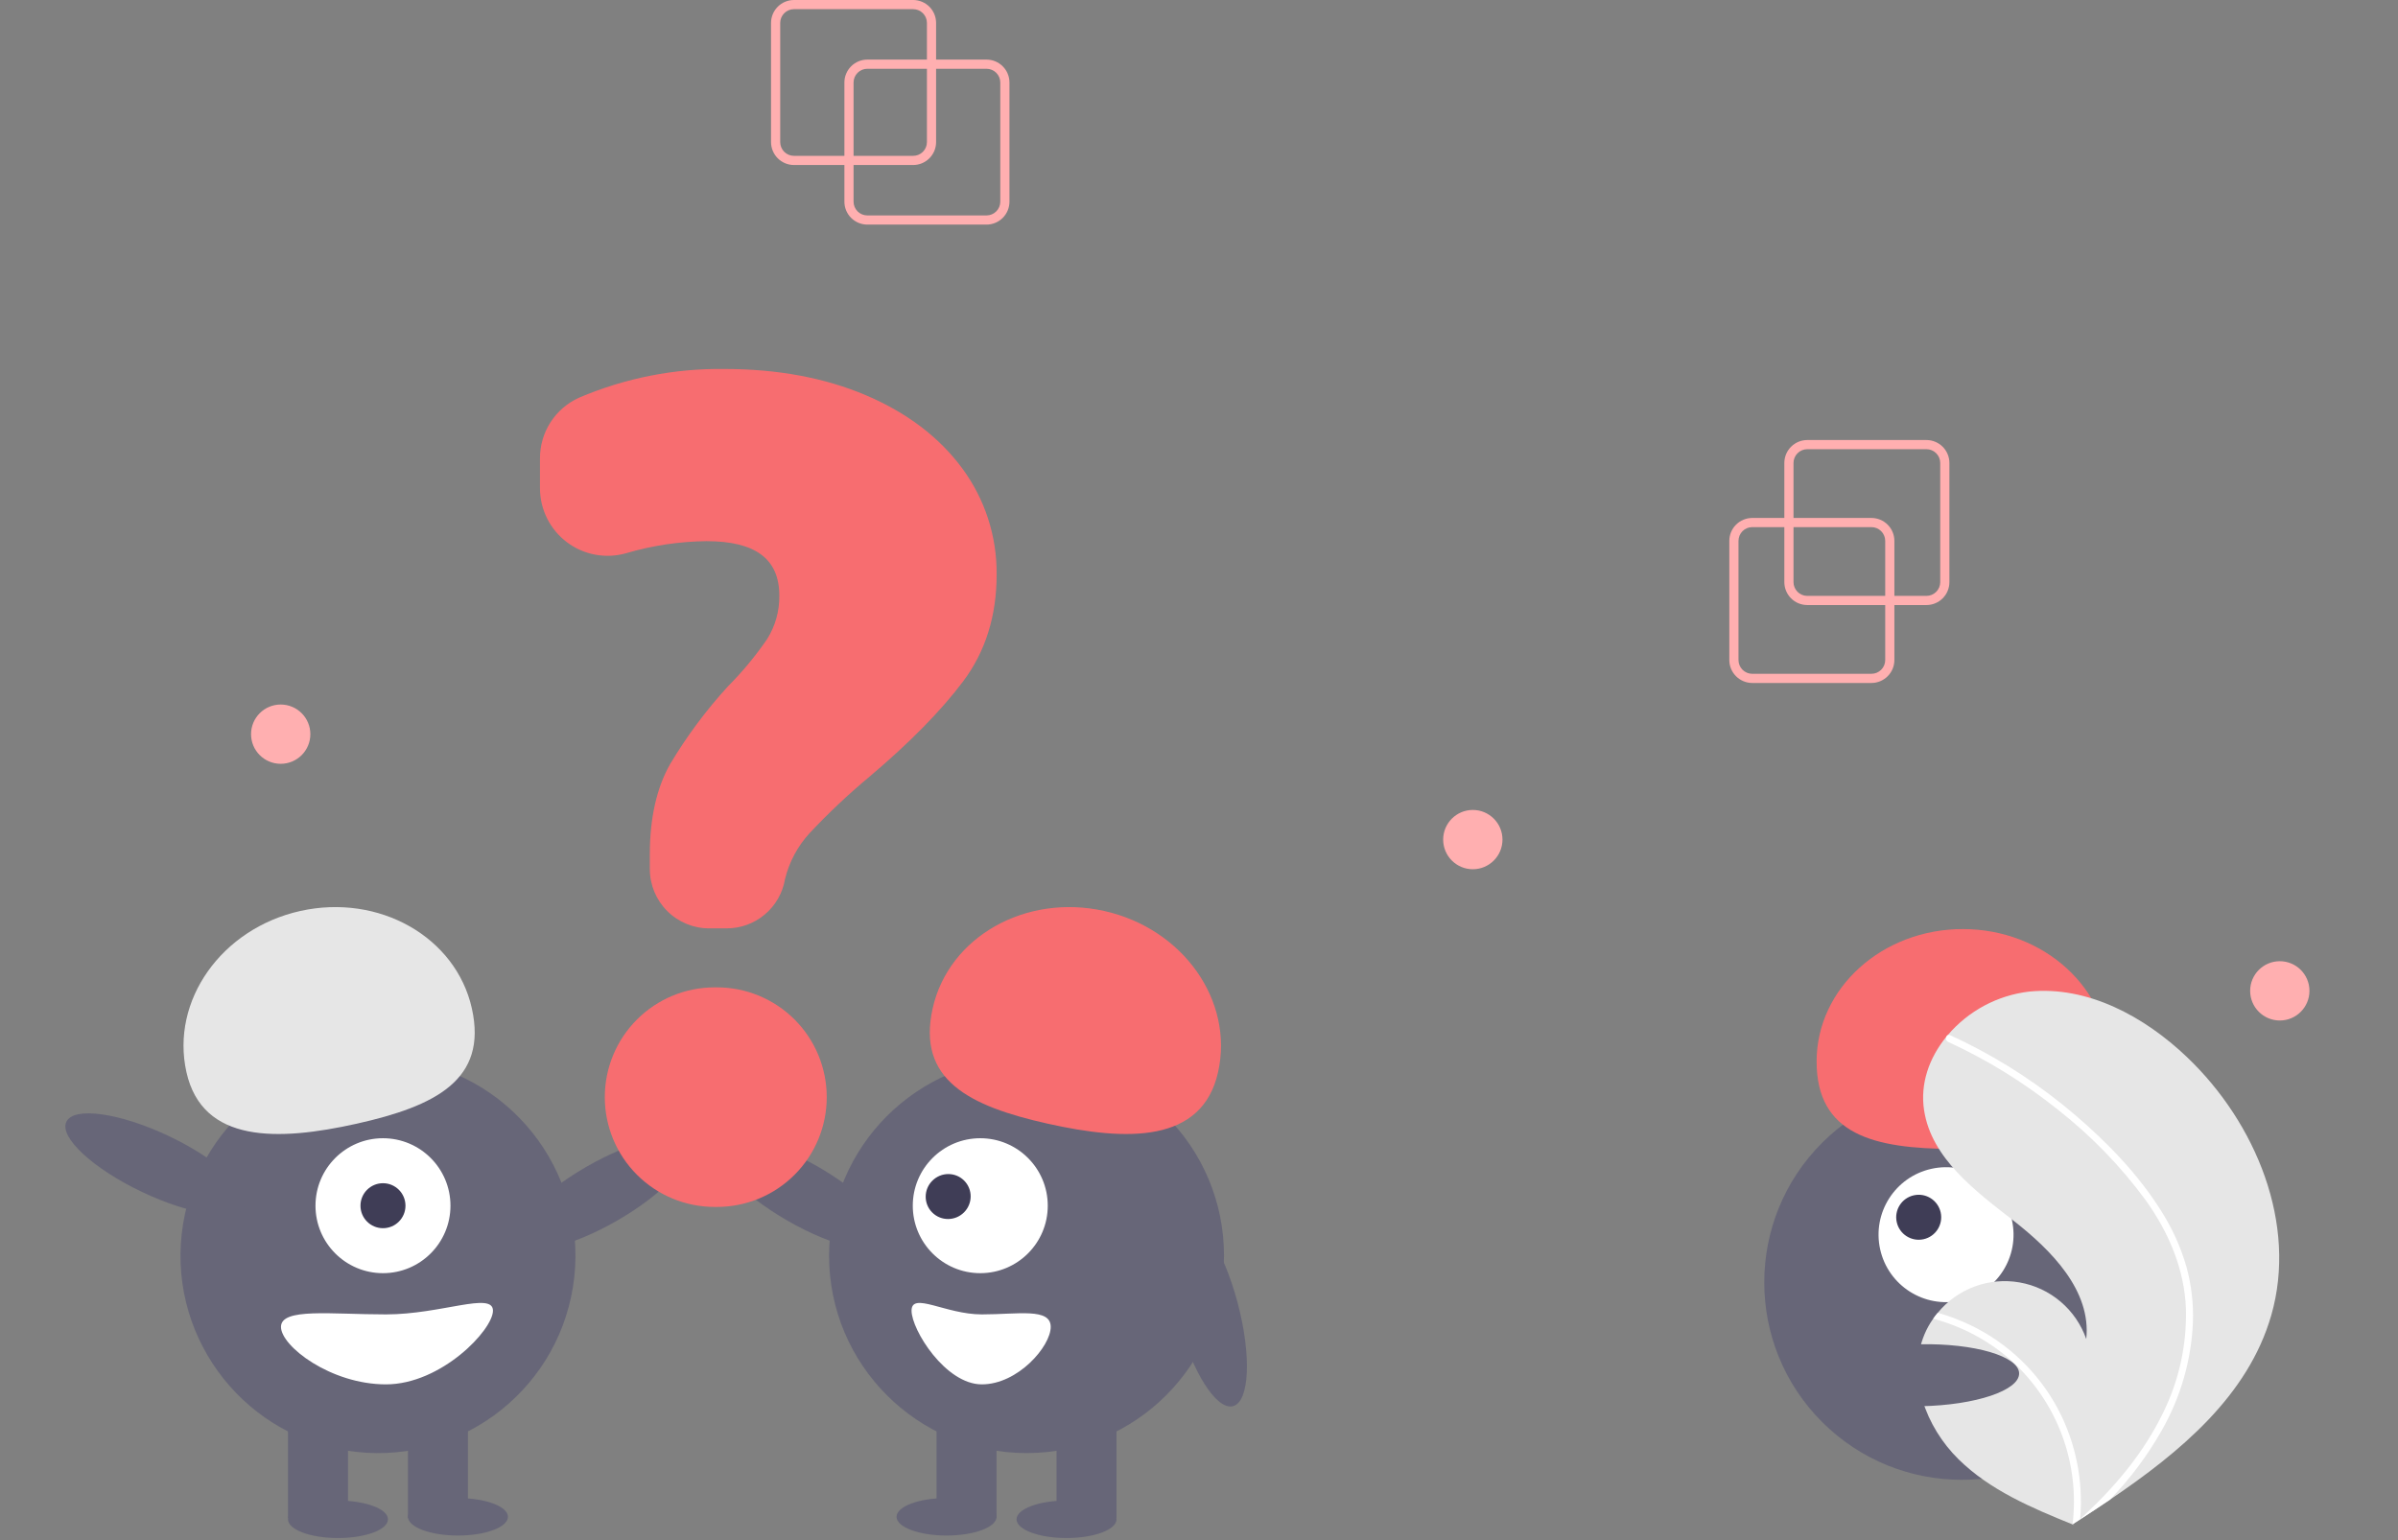 <svg width="523" height="336" viewBox="0 0 523 336" fill="none" xmlns="http://www.w3.org/2000/svg">
<rect x="0" y="0" width="523" height="336" fill="#808080" stroke="none"/>
<g clip-path="url(#clip0)">
<path d="M458.303 310.229C475.122 293.41 475.122 266.141 458.303 249.322C441.484 232.504 414.215 232.504 397.396 249.322C380.578 266.141 380.578 293.41 397.396 310.229C414.215 327.048 441.484 327.048 458.303 310.229Z" fill="#676678"/>
<path d="M427.61 283.737C435.547 281.98 440.557 274.122 438.8 266.185C437.043 258.248 429.185 253.238 421.248 254.994C413.311 256.751 408.3 264.61 410.057 272.547C411.814 280.484 419.673 285.494 427.61 283.737Z" fill="white"/>
<path d="M419.527 270.355C422.172 269.769 423.842 267.15 423.257 264.504C422.671 261.858 420.052 260.188 417.406 260.774C414.76 261.36 413.09 263.979 413.676 266.625C414.261 269.271 416.881 270.941 419.527 270.355Z" fill="#3F3D56"/>
<path d="M426.148 250.66C408.535 250.627 396.171 247.481 396.2 231.524C396.23 215.567 410.532 202.657 428.145 202.69C445.758 202.722 460.013 215.685 459.983 231.642C459.954 247.599 443.762 250.692 426.148 250.66Z" fill="#F76D70"/>
<path d="M495.352 286.974C490.299 304.501 475.548 316.77 460.16 327.192C458.012 328.647 455.862 330.069 453.713 331.458C453.698 331.464 453.683 331.478 453.668 331.484C453.565 331.551 453.461 331.617 453.365 331.684C452.921 331.97 452.477 332.256 452.037 332.539L452.279 332.648C452.279 332.648 452.516 332.774 452.257 332.668C452.179 332.636 452.098 332.606 452.021 332.574C443.082 328.969 433.984 325.098 427.133 318.343C420.027 311.33 415.874 300.329 419.722 291.116C420.228 289.909 420.866 288.762 421.627 287.697C421.939 287.25 422.275 286.823 422.625 286.403C424.748 283.812 427.522 281.834 430.663 280.671C433.803 279.508 437.197 279.202 440.495 279.786C443.793 280.369 446.876 281.821 449.427 283.991C451.978 286.161 453.906 288.971 455.01 292.133C456.141 281.607 447.462 272.79 439.109 266.284C430.753 259.782 421.258 252.701 419.642 242.234C418.74 236.41 420.765 230.766 424.455 226.235C424.569 226.098 424.683 225.96 424.801 225.826C429.291 220.549 435.608 217.161 442.488 216.337C455.301 215.006 467.747 221.788 477.055 230.697C492.037 245.031 501.095 267.047 495.352 286.974Z" fill="#E6E6E6"/>
<path d="M471.267 264.05C473.726 267.876 475.614 272.04 476.872 276.411C477.935 280.318 478.408 284.361 478.276 288.408C477.933 296.735 475.595 304.857 471.46 312.092C468.344 317.581 464.548 322.655 460.16 327.192C458.012 328.647 455.862 330.069 453.713 331.458C453.698 331.464 453.683 331.478 453.668 331.484C453.565 331.551 453.461 331.617 453.365 331.684C452.921 331.97 452.477 332.256 452.037 332.539C452.037 332.539 452.516 332.774 452.257 332.668C452.179 332.636 452.098 332.606 452.021 332.574C452.822 326.005 452.037 319.34 449.732 313.137C447.427 306.934 443.669 301.374 438.772 296.923C433.864 292.54 427.989 289.378 421.627 287.697C421.939 287.25 422.275 286.823 422.625 286.403C425.082 287.092 427.474 287.997 429.772 289.107C437.986 293.052 444.711 299.536 448.953 307.601C452.76 314.924 454.398 323.181 453.676 331.402C454.043 331.069 454.411 330.729 454.768 330.392C461.56 324.059 467.594 316.79 471.677 308.4C475.22 301.296 476.961 293.429 476.747 285.493C476.414 276.84 472.966 268.825 467.974 261.847C462.503 254.403 456.04 247.741 448.764 242.048C441.431 236.175 433.407 231.222 424.871 227.298C424.679 227.208 424.528 227.048 424.451 226.85C424.373 226.652 424.375 226.432 424.455 226.235C424.512 226.059 424.636 225.912 424.801 225.826C424.885 225.79 424.977 225.773 425.069 225.777C425.162 225.781 425.252 225.805 425.333 225.849C426.387 226.334 427.433 226.826 428.472 227.339C437.119 231.613 445.202 236.945 452.534 243.212C459.617 249.25 466.285 256.149 471.267 264.05Z" fill="white"/>
<path d="M73.714 335.549C79.736 335.549 84.617 333.718 84.617 331.46C84.617 329.202 79.736 327.372 73.714 327.372C67.692 327.372 62.811 329.202 62.811 331.46C62.811 333.718 67.692 335.549 73.714 335.549Z" fill="#676678"/>
<path d="M99.882 335.004C105.903 335.004 110.785 333.173 110.785 330.915C110.785 328.657 105.903 326.826 99.882 326.826C93.86 326.826 88.978 328.657 88.978 330.915C88.978 333.173 93.86 335.004 99.882 335.004Z" fill="#676678"/>
<path d="M134.62 266.281C144.923 260.341 151.764 252.904 149.899 249.67C148.035 246.435 138.171 248.628 127.867 254.568C117.564 260.507 110.723 267.945 112.588 271.179C114.453 274.414 124.317 272.221 134.62 266.281Z" fill="#676678"/>
<path d="M124.948 280.845C128.758 257.367 112.813 235.245 89.335 231.435C65.857 227.625 43.735 243.569 39.925 267.048C36.115 290.526 52.06 312.648 75.538 316.458C99.016 320.268 121.138 304.323 124.948 280.845Z" fill="#676678"/>
<path d="M75.895 307.746H62.811V331.188H75.895V307.746Z" fill="#676678"/>
<path d="M102.062 307.746H88.978V331.188H102.062V307.746Z" fill="#676678"/>
<path d="M83.527 277.762C91.656 277.762 98.246 271.172 98.246 263.043C98.246 254.914 91.656 248.324 83.527 248.324C75.398 248.324 68.808 254.914 68.808 263.043C68.808 271.172 75.398 277.762 83.527 277.762Z" fill="white"/>
<path d="M83.527 267.95C86.237 267.95 88.433 265.753 88.433 263.043C88.433 260.333 86.237 258.137 83.527 258.137C80.817 258.137 78.62 260.333 78.62 263.043C78.62 265.753 80.817 267.95 83.527 267.95Z" fill="#3F3D56"/>
<path d="M40.66 233.895C37.182 218.321 48.298 202.584 65.488 198.746C82.678 194.908 99.433 204.421 102.91 219.995C106.388 235.569 94.995 241.313 77.805 245.151C60.615 248.989 44.137 249.469 40.66 233.895Z" fill="#E6E6E6"/>
<path d="M53.385 263.191C54.984 259.817 47.571 252.951 36.825 247.855C26.08 242.759 16.072 241.362 14.472 244.735C12.872 248.108 20.286 254.974 31.031 260.071C41.777 265.167 51.785 266.564 53.385 263.191Z" fill="#676678"/>
<path d="M61.282 289.483C61.282 293.698 72.135 302.022 84.178 302.022C96.222 302.022 107.514 290.155 107.514 285.94C107.514 281.725 96.222 286.758 84.178 286.758C72.135 286.758 61.282 285.268 61.282 289.483Z" fill="white"/>
<path d="M232.609 335.549C238.63 335.549 243.512 333.718 243.512 331.46C243.512 329.202 238.63 327.372 232.609 327.372C226.587 327.372 221.706 329.202 221.706 331.46C221.706 333.718 226.587 335.549 232.609 335.549Z" fill="#676678"/>
<path d="M206.441 335.004C212.463 335.004 217.344 333.173 217.344 330.915C217.344 328.657 212.463 326.826 206.441 326.826C200.42 326.826 195.538 328.657 195.538 330.915C195.538 333.173 200.42 335.004 206.441 335.004Z" fill="#676678"/>
<path d="M193.735 271.179C195.6 267.944 188.759 260.507 178.455 254.568C168.152 248.628 158.288 246.435 156.423 249.67C154.559 252.904 161.4 260.341 171.703 266.281C182.006 272.221 191.87 274.413 193.735 271.179Z" fill="#676678"/>
<path d="M223.886 317.014C247.672 317.014 266.954 297.732 266.954 273.946C266.954 250.161 247.672 230.879 223.886 230.879C200.101 230.879 180.819 250.161 180.819 273.946C180.819 297.732 200.101 317.014 223.886 317.014Z" fill="#676678"/>
<path d="M243.512 307.746H230.428V331.188H243.512V307.746Z" fill="#676678"/>
<path d="M217.344 307.746H204.261V331.188H217.344V307.746Z" fill="#676678"/>
<path d="M213.796 277.762C221.925 277.762 228.515 271.172 228.515 263.043C228.515 254.914 221.925 248.324 213.796 248.324C205.667 248.324 199.077 254.914 199.077 263.043C199.077 271.172 205.667 277.762 213.796 277.762Z" fill="white"/>
<path d="M210.249 264.5C212.172 262.579 212.184 259.474 210.277 257.565C208.37 255.656 205.265 255.666 203.343 257.587C201.42 259.507 201.408 262.612 203.315 264.521C205.222 266.43 208.327 266.42 210.249 264.5Z" fill="#3F3D56"/>
<path d="M228.518 245.151C211.328 241.313 199.935 235.569 203.413 219.995C206.89 204.421 223.645 194.908 240.834 198.746C258.024 202.584 269.141 218.321 265.663 233.895C262.186 249.469 245.708 248.989 228.518 245.151Z" fill="#F76D70"/>
<path d="M268.922 306.775C272.531 305.817 272.981 295.722 269.928 284.228C266.875 272.733 261.475 264.192 257.867 265.151C254.258 266.109 253.808 276.204 256.861 287.698C259.914 299.193 265.314 307.733 268.922 306.775Z" fill="#676678"/>
<path d="M214.129 286.758C206.223 286.758 198.809 281.725 198.809 285.94C198.809 290.156 206.223 302.022 214.129 302.022C222.036 302.022 229.161 293.699 229.161 289.484C229.161 285.269 222.036 286.758 214.129 286.758Z" fill="white"/>
<path d="M158.472 202.539H154.647C151.221 202.535 147.936 201.172 145.513 198.75C143.091 196.327 141.728 193.042 141.724 189.616V186.405C141.724 178.452 143.231 171.793 146.203 166.613C149.805 160.587 154.007 154.941 158.745 149.761C161.891 146.598 164.745 143.158 167.273 139.482C169.087 136.627 170.023 133.302 169.966 129.92C169.966 121.942 164.769 118.063 154.076 118.063C148.144 118.131 142.25 119.015 136.561 120.692C134.366 121.319 132.057 121.427 129.813 121.009C127.57 120.592 125.454 119.659 123.633 118.284C121.811 116.91 120.333 115.132 119.316 113.089C118.298 111.047 117.768 108.796 117.768 106.514V100.014C117.756 97.216 118.555 94.474 120.069 92.121C121.584 89.768 123.748 87.905 126.3 86.758C136.349 82.469 147.186 80.338 158.11 80.5C169.555 80.5 179.886 82.422 188.817 86.213C197.765 90.012 204.834 95.37 209.829 102.137C214.808 108.856 217.454 117.018 217.365 125.381C217.365 134.361 214.913 142.182 210.078 148.627C205.296 155.007 198.44 161.992 189.702 169.388C185.098 173.217 180.735 177.327 176.639 181.694C173.993 184.544 172.123 188.026 171.207 191.806C170.698 194.812 169.138 197.541 166.806 199.506C164.474 201.471 161.521 202.546 158.472 202.539Z" fill="#F76D70"/>
<path d="M156.345 263.311H155.841C149.491 263.306 143.403 260.781 138.915 256.29C134.426 251.799 131.905 245.709 131.905 239.359C131.905 233.01 134.426 226.92 138.915 222.429C143.403 217.938 149.491 215.412 155.841 215.408H156.345C159.492 215.406 162.608 216.024 165.516 217.227C168.423 218.43 171.066 220.194 173.291 222.418C175.517 224.642 177.283 227.283 178.487 230.19C179.692 233.097 180.312 236.213 180.312 239.359C180.312 242.506 179.692 245.622 178.487 248.529C177.283 251.436 175.517 254.077 173.291 256.301C171.066 258.525 168.423 260.289 165.516 261.492C162.608 262.695 159.492 263.313 156.345 263.311Z" fill="#F76D70"/>
<path d="M418.971 306.79C430.861 306.558 440.441 303.343 440.368 299.61C440.295 295.878 430.597 293.04 418.706 293.273C406.816 293.505 397.236 296.72 397.309 300.453C397.382 304.185 407.08 307.023 418.971 306.79Z" fill="#676678"/>
<path d="M408.161 149H382.161C380.836 148.998 379.565 148.471 378.628 147.534C377.69 146.596 377.163 145.326 377.161 144V118C377.163 116.674 377.69 115.404 378.628 114.466C379.565 113.529 380.836 113.002 382.161 113H408.161C409.487 113.002 410.758 113.529 411.695 114.466C412.633 115.404 413.16 116.674 413.161 118V144C413.16 145.326 412.633 146.596 411.695 147.534C410.758 148.471 409.487 148.998 408.161 149ZM382.161 115C381.366 115.001 380.603 115.317 380.041 115.88C379.479 116.442 379.162 117.205 379.161 118V144C379.162 144.795 379.479 145.558 380.041 146.12C380.603 146.683 381.366 146.999 382.161 147H408.161C408.957 146.999 409.719 146.683 410.282 146.12C410.844 145.558 411.161 144.795 411.161 144V118C411.161 117.205 410.844 116.442 410.282 115.88C409.719 115.317 408.957 115.001 408.161 115H382.161Z" fill="#FFAFB0"/>
<path d="M420.161 132H394.161C392.836 131.998 391.565 131.471 390.628 130.534C389.69 129.596 389.163 128.326 389.161 127V101C389.163 99.674 389.69 98.403 390.628 97.466C391.565 96.529 392.836 96.001 394.161 96H420.161C421.487 96.001 422.758 96.529 423.695 97.466C424.633 98.403 425.16 99.674 425.161 101V127C425.16 128.326 424.633 129.596 423.695 130.534C422.758 131.471 421.487 131.998 420.161 132ZM394.161 98C393.366 98.001 392.603 98.317 392.041 98.88C391.479 99.442 391.162 100.205 391.161 101V127C391.162 127.795 391.479 128.558 392.041 129.12C392.603 129.683 393.366 129.999 394.161 130H420.161C420.957 129.999 421.719 129.683 422.282 129.12C422.844 128.558 423.161 127.795 423.161 127V101C423.161 100.205 422.844 99.442 422.282 98.88C421.719 98.317 420.957 98.001 420.161 98H394.161Z" fill="#FFAFB0"/>
<path d="M215.161 49H189.161C187.836 48.998 186.565 48.471 185.628 47.534C184.69 46.596 184.163 45.326 184.161 44V18C184.163 16.674 184.69 15.403 185.628 14.466C186.565 13.529 187.836 13.002 189.161 13H215.161C216.487 13.002 217.758 13.529 218.695 14.466C219.633 15.403 220.16 16.674 220.161 18V44C220.16 45.326 219.633 46.596 218.695 47.534C217.758 48.471 216.487 48.998 215.161 49ZM189.161 15C188.366 15.001 187.603 15.317 187.041 15.88C186.479 16.442 186.162 17.205 186.161 18V44C186.162 44.795 186.479 45.558 187.041 46.12C187.603 46.683 188.366 46.999 189.161 47H215.161C215.957 46.999 216.719 46.683 217.282 46.12C217.844 45.558 218.161 44.795 218.161 44V18C218.161 17.205 217.844 16.442 217.282 15.88C216.719 15.317 215.957 15.001 215.161 15H189.161Z" fill="#FFAFB0"/>
<path d="M199.161 36H173.161C171.836 35.998 170.565 35.471 169.628 34.534C168.69 33.596 168.163 32.326 168.161 31V5C168.163 3.674 168.69 2.404 169.628 1.466C170.565 0.529 171.836 0.002 173.161 0H199.161C200.487 0.002 201.758 0.529 202.695 1.466C203.633 2.404 204.16 3.674 204.161 5V31C204.16 32.326 203.633 33.596 202.695 34.534C201.758 35.471 200.487 35.998 199.161 36ZM173.161 2C172.366 2.001 171.603 2.317 171.041 2.88C170.479 3.442 170.162 4.205 170.161 5V31C170.162 31.795 170.479 32.558 171.041 33.12C171.603 33.683 172.366 33.999 173.161 34H199.161C199.957 33.999 200.719 33.683 201.282 33.12C201.844 32.558 202.161 31.795 202.161 31V5C202.161 4.205 201.844 3.442 201.282 2.88C200.719 2.317 199.957 2.001 199.161 2H173.161Z" fill="#FFAFB0"/>
<path d="M321.22 189.637C324.792 189.637 327.687 186.742 327.687 183.17C327.687 179.599 324.792 176.703 321.22 176.703C317.649 176.703 314.754 179.599 314.754 183.17C314.754 186.742 317.649 189.637 321.22 189.637Z" fill="#FFAFB0"/>
<path d="M61.221 166.637C64.792 166.637 67.687 163.742 67.687 160.17C67.687 156.599 64.792 153.703 61.221 153.703C57.649 153.703 54.754 156.599 54.754 160.17C54.754 163.742 57.649 166.637 61.221 166.637Z" fill="#FFAFB0"/>
<path d="M497.22 222.637C500.792 222.637 503.687 219.742 503.687 216.17C503.687 212.599 500.792 209.703 497.22 209.703C493.649 209.703 490.754 212.599 490.754 216.17C490.754 219.742 493.649 222.637 497.22 222.637Z" fill="#FFAFB0"/>
</g>
<defs>
<clipPath id="clip0">
<rect width="523" height="336" fill="white"/>
</clipPath>
</defs>
</svg>
